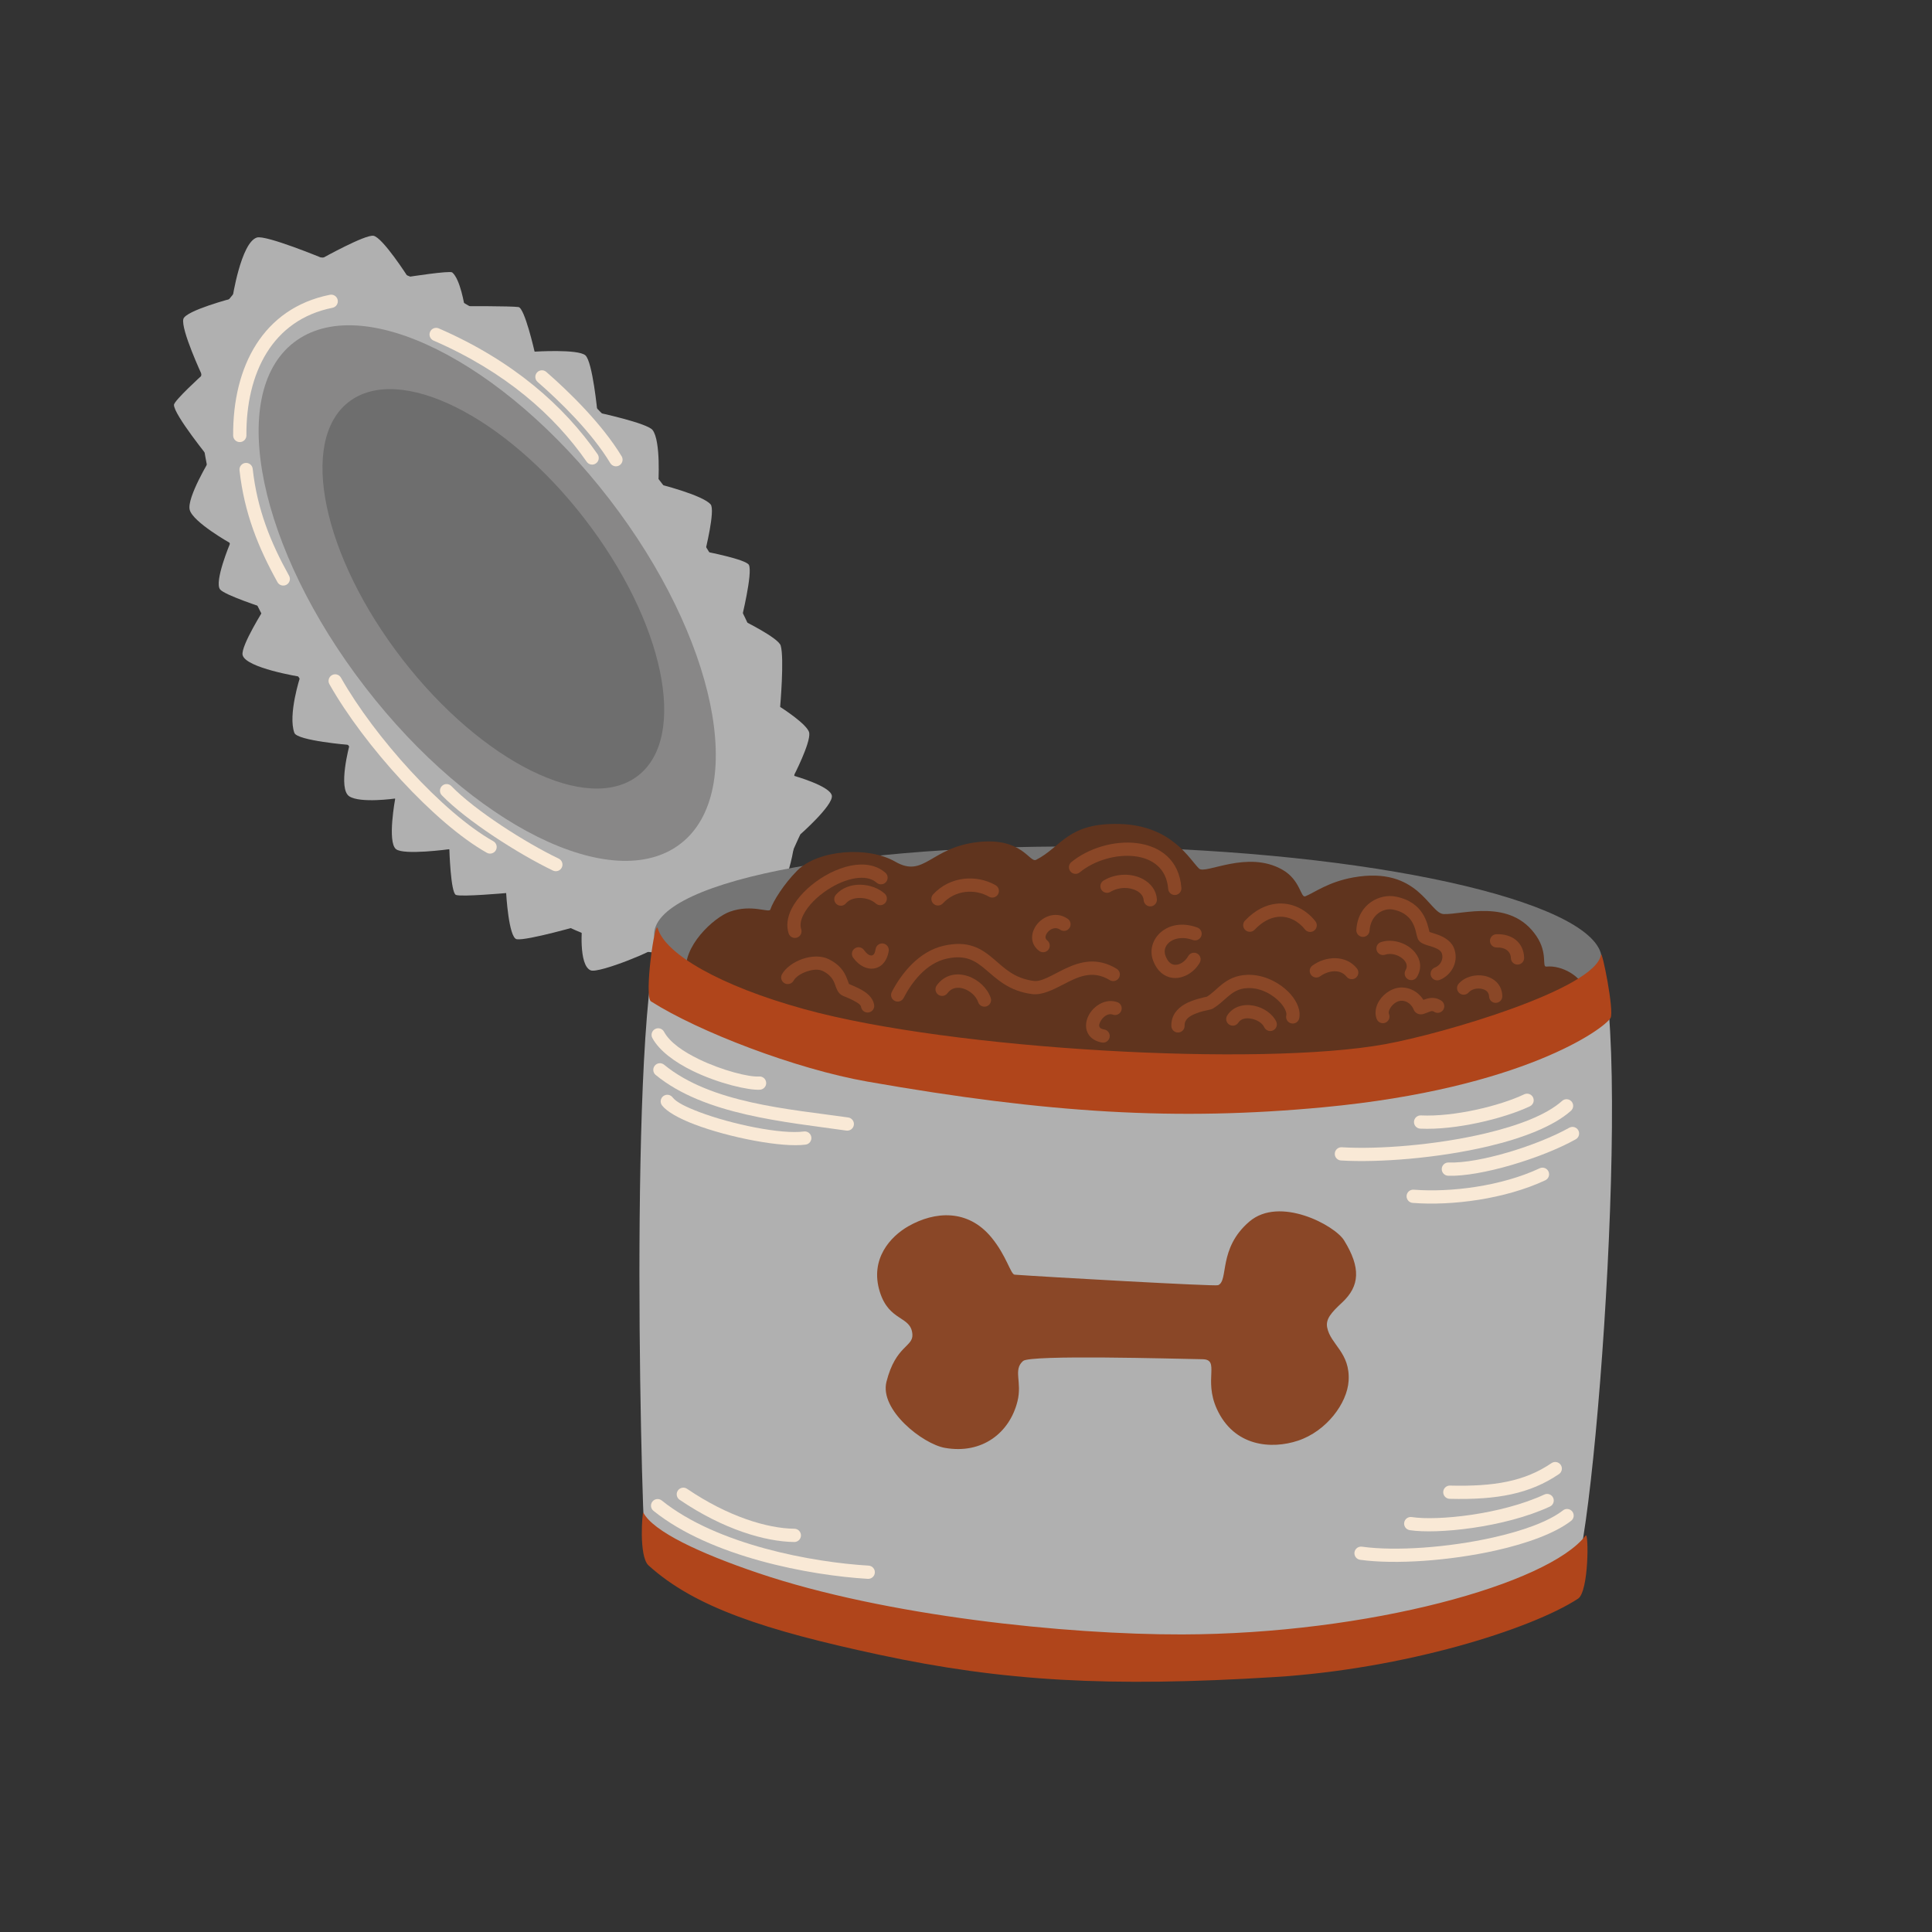 <?xml version="1.0" encoding="utf-8"?>
<!-- Generator: Adobe Illustrator 26.4.1, SVG Export Plug-In . SVG Version: 6.00 Build 0)  -->
<svg version="1.1" id="Layer_1" xmlns="http://www.w3.org/2000/svg" xmlns:xlink="http://www.w3.org/1999/xlink" x="0px" y="0px"
	 viewBox="0 0 2000 2000" style="enable-background:new 0 0 2000 2000;" xml:space="preserve">
<rect x="0" y="0" width="2000" height="2000" fill="#333333" stroke="none"/>
<style type="text/css">
	.st0{fill-rule:evenodd;clip-rule:evenodd;fill:#145468;}
	.st1{fill-rule:evenodd;clip-rule:evenodd;fill:#3B7A7A;}
	.st2{fill-rule:evenodd;clip-rule:evenodd;fill:#098B8D;}
	.st3{fill-rule:evenodd;clip-rule:evenodd;fill:#689595;}
	.st4{fill-rule:evenodd;clip-rule:evenodd;fill:#679595;}
	.st5{fill-rule:evenodd;clip-rule:evenodd;fill:#CEE4E4;}
	
		.st6{fill-rule:evenodd;clip-rule:evenodd;fill:#145468;stroke:#CEE4E4;stroke-width:5;stroke-linecap:round;stroke-linejoin:round;stroke-miterlimit:10;}
	.st7{fill-rule:evenodd;clip-rule:evenodd;fill:#043A60;}
	.st8{fill-rule:evenodd;clip-rule:evenodd;fill:#FD9A65;}
	.st9{fill-rule:evenodd;clip-rule:evenodd;fill:#18658D;}
	.st10{fill-rule:evenodd;clip-rule:evenodd;fill:#9FCDE5;}
	.st11{fill-rule:evenodd;clip-rule:evenodd;fill:#56A8D3;}
	.st12{fill-rule:evenodd;clip-rule:evenodd;fill:#276383;}
	.st13{fill-rule:evenodd;clip-rule:evenodd;fill:#E0F0F8;}
	.st14{fill-rule:evenodd;clip-rule:evenodd;fill:#A51E1C;}
	.st15{fill-rule:evenodd;clip-rule:evenodd;fill:#CB442D;}
	.st16{fill-rule:evenodd;clip-rule:evenodd;fill:#DC5A44;}
	.st17{fill-rule:evenodd;clip-rule:evenodd;fill:#F7BD54;}
	.st18{fill-rule:evenodd;clip-rule:evenodd;fill:#E46B37;}
	.st19{fill-rule:evenodd;clip-rule:evenodd;fill:#B67227;}
	.st20{fill-rule:evenodd;clip-rule:evenodd;fill:#D78A35;}
	.st21{fill-rule:evenodd;clip-rule:evenodd;fill:#A4331F;}
	.st22{fill-rule:evenodd;clip-rule:evenodd;fill:#F2A550;}
	.st23{fill-rule:evenodd;clip-rule:evenodd;fill:#F9E9D6;}
	.st24{fill-rule:evenodd;clip-rule:evenodd;fill:#844013;}
	.st25{fill-rule:evenodd;clip-rule:evenodd;fill:#A04E18;}
	.st26{fill-rule:evenodd;clip-rule:evenodd;fill:#F8B872;}
	.st27{fill-rule:evenodd;clip-rule:evenodd;fill:#FFC689;}
	.st28{fill-rule:evenodd;clip-rule:evenodd;fill:#B6844D;}
	.st29{fill-rule:evenodd;clip-rule:evenodd;fill:#CA5320;}
	.st30{fill-rule:evenodd;clip-rule:evenodd;fill:#D76332;}
	.st31{fill-rule:evenodd;clip-rule:evenodd;fill:#812F0C;}
	.st32{fill-rule:evenodd;clip-rule:evenodd;fill:#8A460F;}
	.st33{fill-rule:evenodd;clip-rule:evenodd;fill:#B46914;}
	.st34{fill-rule:evenodd;clip-rule:evenodd;fill:#B54515;}
	.st35{fill-rule:evenodd;clip-rule:evenodd;fill:#FFCD71;}
	.st36{fill-rule:evenodd;clip-rule:evenodd;fill:#95B41D;}
	.st37{fill-rule:evenodd;clip-rule:evenodd;fill:#A8C731;}
	.st38{fill-rule:evenodd;clip-rule:evenodd;fill:#85A214;}
	.st39{fill-rule:evenodd;clip-rule:evenodd;fill:#C6EF28;}
	.st40{fill-rule:evenodd;clip-rule:evenodd;fill:#ED982B;}
	.st41{fill-rule:evenodd;clip-rule:evenodd;fill:#FCCF7C;}
	.st42{fill-rule:evenodd;clip-rule:evenodd;fill:#FFE8BC;}
	.st43{fill-rule:evenodd;clip-rule:evenodd;fill:#ED6961;}
	.st44{fill-rule:evenodd;clip-rule:evenodd;fill:#696E1E;}
	.st45{fill-rule:evenodd;clip-rule:evenodd;fill:#9CA42A;}
	.st46{fill-rule:evenodd;clip-rule:evenodd;fill:#7F8615;}
	.st47{fill-rule:evenodd;clip-rule:evenodd;fill:#FFEECF;}
	.st48{fill-rule:evenodd;clip-rule:evenodd;fill:#77786D;}
	.st49{fill-rule:evenodd;clip-rule:evenodd;fill:#D3D5C6;}
	.st50{fill-rule:evenodd;clip-rule:evenodd;fill:#7C7A7A;}
	.st51{fill-rule:evenodd;clip-rule:evenodd;fill:#DBDCD9;}
	.st52{fill-rule:evenodd;clip-rule:evenodd;fill:#CA372D;}
	.st53{fill-rule:evenodd;clip-rule:evenodd;fill:#FE7D75;}
	.st54{fill-rule:evenodd;clip-rule:evenodd;fill:#B0B0B0;}
	.st55{fill-rule:evenodd;clip-rule:evenodd;fill:#888787;}
	.st56{fill-rule:evenodd;clip-rule:evenodd;fill:#6E6E6E;}
	.st57{fill-rule:evenodd;clip-rule:evenodd;fill:#757575;}
	.st58{fill-rule:evenodd;clip-rule:evenodd;fill:#60341E;}
	.st59{fill-rule:evenodd;clip-rule:evenodd;fill:#B0451B;}
	.st60{fill-rule:evenodd;clip-rule:evenodd;fill:#8A4727;}
	.st61{fill-rule:evenodd;clip-rule:evenodd;fill:#FABB64;}
	.st62{fill-rule:evenodd;clip-rule:evenodd;fill:#3E88AF;}
	.st63{fill-rule:evenodd;clip-rule:evenodd;fill:#5BA0C5;}
	.st64{fill-rule:evenodd;clip-rule:evenodd;fill:#FFF1DE;}
	.st65{fill-rule:evenodd;clip-rule:evenodd;fill:#F8B89B;}
	.st66{fill-rule:evenodd;clip-rule:evenodd;fill:#E98A5F;}
	.st67{fill-rule:evenodd;clip-rule:evenodd;fill:#FFCAB3;}
	.st68{fill-rule:evenodd;clip-rule:evenodd;fill:#F9A580;}
	.st69{fill-rule:evenodd;clip-rule:evenodd;fill:#FFDFD2;}
	.st70{fill-rule:evenodd;clip-rule:evenodd;fill:#E2A85C;}
	.st71{fill-rule:evenodd;clip-rule:evenodd;fill:#C68446;}
	.st72{fill-rule:evenodd;clip-rule:evenodd;fill:#F2BC75;}
	.st73{fill-rule:evenodd;clip-rule:evenodd;fill:#F2BC76;}
	.st74{fill-rule:evenodd;clip-rule:evenodd;fill:#FFD69F;}
	.st75{fill-rule:evenodd;clip-rule:evenodd;fill:#E7624B;}
	.st76{fill-rule:evenodd;clip-rule:evenodd;fill:#FFEED9;}
	.st77{fill-rule:evenodd;clip-rule:evenodd;fill:#C26E11;}
	.st78{fill-rule:evenodd;clip-rule:evenodd;fill:#F39226;}
	.st79{fill-rule:evenodd;clip-rule:evenodd;fill:#DF5020;}
	.st80{fill-rule:evenodd;clip-rule:evenodd;fill:#2C140B;}
	.st81{fill-rule:evenodd;clip-rule:evenodd;fill:#FFFFFF;}
	.st82{fill-rule:evenodd;clip-rule:evenodd;}
	.st83{fill-rule:evenodd;clip-rule:evenodd;fill:#A96F3E;}
	.st84{fill-rule:evenodd;clip-rule:evenodd;fill:#683A15;}
	.st85{fill-rule:evenodd;clip-rule:evenodd;fill:#F0DCCB;}
	.st86{fill-rule:evenodd;clip-rule:evenodd;fill:#E6D1B6;}
	.st87{fill-rule:evenodd;clip-rule:evenodd;fill:#69553C;}
</style>
<g>
	<path class="st54" d="M683.24,497.86c143.18,185.66,184.4,394.25,91.98,465.53c-92.42,71.27-283.69-21.59-426.87-207.25
		c-143.19-185.66-184.4-394.26-91.98-465.53C348.79,219.33,540.06,312.2,683.24,497.86L683.24,497.86z"/>
	<path class="st54" d="M678.16,980.24c4.98,1.76-58.05,27.75-66.65,24.27c-13.01-5.27-8.83-47.05-8.83-47.05
		s-56.91,16.47-67.72,14.83c-8.44-1.28-10.99-47.8-10.99-47.8s-46.49,4.16-52,1.92c-5.5-2.23-6.8-47.33-6.8-47.33
		s-47.15,6.48-55.24-0.06c-9.21-7.44-0.79-52.39-0.79-52.39s-36.04,5.13-47.49-2.23c-12.17-7.82,0.19-53.2,0.19-53.2
		s-54.1-4.42-57.09-12.51c-6.89-18.62,6.02-58.08,6.02-58.08s-56.59-9.07-59.62-22.56c-2.08-9.3,22.82-48.55,22.82-48.55
		s-41.26-13.32-46.1-19.3c-6.43-7.95,10.44-47.95,10.44-47.95s-38.57-21.7-41.9-34.42c-3.29-12.53,21.03-52.4,21.03-52.4
		s-37.55-46.22-37.34-56.3c0.09-4.48,29.05-30.67,29.05-30.67s-22.12-47.51-19.34-58.23c2.25-8.72,50.78-21.42,50.78-21.42
		s8.85-57.65,25.32-62.91c9.22-2.95,67.93,21.35,67.93,21.35s44.04-24.51,52.7-23.18c9.47,1.45,35.78,42.64,35.78,42.64
		s43.32-6.78,45.83-4.68c8.44,7.05,12.78,34.93,12.78,34.93s47.46-0.23,55.81,0.91c6.42,0.88,16.66,46.16,16.66,46.16
		s44.88-2.9,52.57,3.79c7.53,6.56,12.5,59.11,12.5,59.11s51.43,11.01,57.03,18.18c8.88,11.36,5.97,55.87,5.97,55.87
		s45.63,11.29,54.17,21.17c5.04,5.83-5.71,48.75-5.71,48.75s42.58,8.13,45.36,13.95c4.07,8.5-7.89,56.58-7.89,56.58
		s38.32,18.63,40.77,26.87c3.87,13.06-0.56,63.51-0.56,63.51s29.07,18.35,30.14,27.06c1.31,10.62-16.04,44.19-16.04,44.19
		s38.3,10.7,39.44,20.81c1.14,10.11-32.61,39.84-32.61,39.84s-12.07,24.73-15.51,38.48C811.61,907.96,678.16,980.24,678.16,980.24
		L678.16,980.24z"/>
	<path class="st55" d="M630.68,516.53c110.45,143.22,143.51,303.13,73.8,356.9c-69.71,53.77-215.98-18.85-326.43-162.07
		c-110.45-143.22-143.51-303.13-73.8-356.9C373.96,300.7,520.23,373.32,630.68,516.53L630.68,516.53z"/>
	<path class="st56" d="M604.88,536.68c82.64,106.76,107.54,226.1,55.57,266.33c-51.97,40.23-161.26-13.79-243.91-120.55
		C333.9,575.7,309,456.36,360.97,416.13C412.95,375.89,522.24,429.91,604.88,536.68L604.88,536.68z"/>
	<path class="st54" d="M1647.46,975.67c-137.95-91.17-780.84-104.38-955.54-24.38c-42.29,19.36-28.96,590.53-24.14,650.84
		c4.33,54.26,283.43,96.92,505.73,103.49c139.75,4.13,377.83-20.73,453.09-67.62C1650.75,1622.94,1695.39,1007.35,1647.46,975.67
		L1647.46,975.67z"/>
	<path class="st57" d="M1170.54,877.21c270.71,7.5,489.22,59.83,487.65,116.79c-1.58,56.96-222.65,97.11-493.37,89.61
		c-270.72-7.5-489.23-59.83-487.65-116.78C678.75,909.87,899.82,869.71,1170.54,877.21L1170.54,877.21z"/>
	<path class="st58" d="M955.88,1099.33c-55.16-11.55-244.29-86.12-245.34-92.29c-4.52-26.76,28.03-57.19,45.1-63.29
		c22.47-8.05,40.53,1.53,41.78-2.18c2.99-8.88,14.28-26.71,27.85-40.33c21.44-21.51,73.18-25.57,101.45-9.25
		c30.04,17.34,36.33-14.56,85.13-20.24c46.52-5.42,53.82,21.82,60.74,18.32c26.5-13.4,32.24-38.46,86.24-37.09
		c54.51,1.38,72.76,37.1,82.46,46.19c6.65,6.23,49.84-19.43,86.07,1.05c19,10.75,18.94,29.64,23.96,27.6
		c9.65-3.92,23.79-14.88,49.7-19.52c67.5-12.07,78.42,37.35,93.48,37.94c19.61,0.76,69.43-16.71,96.04,22.84
		c12.11,17.99,5.28,32.07,10.28,31.54c15.52-1.65,36.84,9.68,40.59,25.72c8.63,36.89-113.75,64.61-136.86,71.03
		C1392.97,1128.35,1072.18,1123.7,955.88,1099.33L955.88,1099.33z"/>
	<path class="st59" d="M832.79,1044.72c-87.54-24.12-143.99-57.1-151.87-83.68c-3.02-10.2-14.34,70.95-7.04,75.59
		c49.18,31.29,149.63,69.95,223.9,83.01c187.63,32.99,321.02,40.87,472.65,26.55c206.04-19.46,290.62-81.48,296.78-92.39
		c4.05-7.17-8.97-71.48-9.91-65.44c-5.51,35.33-162.76,81.57-223.49,92.6C1304.05,1104.54,985.36,1086.75,832.79,1044.72
		L832.79,1044.72z"/>
	<path class="st59" d="M665.91,1565.72c-0.85-1.65-4.97,45.38,5.49,54.84c47.8,43.24,120.04,66.96,238.99,92.47
		c128.03,27.46,237.67,33.68,408.97,23.06c134.74-8.36,265.22-49.28,314.19-81.11c11.33-7.37,11.13-69.6,7.9-65.41
		c-38.64,50.16-224.65,101.95-417.65,102.39c-119.35,0.27-306.95-18.93-438.55-63.4C724.31,1607.97,676.03,1585.33,665.91,1565.72
		L665.91,1565.72z"/>
	<path class="st60" d="M1050.36,1319.53c30,2.24,207.34,12.21,210.57,10.91c11.33-4.55-0.33-37.89,32.41-65.87
		c31.29-26.74,88.33,3.78,97.99,19.37c17.63,28.45,16.25,47.42-1.86,64.31c-11.34,10.57-17.23,17.11-15.6,25.83
		c3.35,17.88,24.09,25.99,22.19,55.53c-1.48,23-22.8,51.9-52.31,61.74c-27.44,9.15-66.23,6.39-84.11-32.88
		c-13.94-30.61,3.72-51.11-14.81-51.41c-29.74-0.48-178.24-4.81-185.75,1.82c-10.58,9.33-0.76,21.49-5.81,41.8
		c-8.04,32.35-36.35,54.99-75.1,48.16c-22.93-4.04-67.87-39.29-60.5-68.46c9.53-37.71,27.84-35.96,26.83-49.18
		c-1.49-19.42-24.08-12.65-33.78-44.11c-10.39-33.7,10.92-57.11,29.85-67.83c27.08-15.34,61.26-18.04,85.79,11.78
		C1042.02,1300.06,1046.2,1319.22,1050.36,1319.53L1050.36,1319.53z"/>
	<path class="st23" d="M676.46,1564c59.36,47.75,161.95,66.89,221.93,70.42c3.78,0.22,7.03-2.67,7.25-6.45
		c0.22-3.78-2.67-7.03-6.45-7.25c-57.82-3.4-156.9-21.37-214.13-67.41c-2.95-2.37-7.27-1.9-9.64,1.05
		C673.04,1557.31,673.51,1561.63,676.46,1564L676.46,1564z"/>
	<path class="st23" d="M703.53,1552.56c45.15,30.72,88.89,43.41,118.69,43.72c3.78,0.04,6.89-3,6.93-6.79
		c0.04-3.79-3-6.89-6.79-6.94c-27.93-0.29-68.79-12.55-111.12-41.34c-3.13-2.13-7.4-1.32-9.53,1.81
		C699.58,1546.16,700.4,1550.43,703.53,1552.56L703.53,1552.56z"/>
	<path class="st23" d="M678.78,1112.8c50.57,41.48,133.5,48.46,197.36,57.58c3.75,0.53,7.22-2.08,7.76-5.82
		c0.54-3.75-2.07-7.22-5.82-7.76c-61.59-8.79-141.83-14.6-190.6-54.61c-2.93-2.4-7.25-1.98-9.65,0.95
		C675.43,1106.08,675.85,1110.41,678.78,1112.8L678.78,1112.8z"/>
	<path class="st23" d="M685.33,1144.31c4.77,6.29,17.23,13.46,33.67,19.69c35.7,13.55,90.47,24.24,115.02,20.89
		c3.75-0.51,6.38-3.97,5.87-7.72c-0.51-3.75-3.97-6.38-7.72-5.87c-23.13,3.15-74.66-7.36-108.3-20.13
		c-13.28-5.04-23.75-10.08-27.61-15.16c-2.29-3.02-6.59-3.61-9.61-1.32C683.63,1136.98,683.04,1141.29,685.33,1144.31
		L685.33,1144.31z"/>
	<path class="st23" d="M675.33,1074.58c7.22,13.31,23.48,25.15,41.93,34.12c26.86,13.07,58.08,20.21,69.56,19.35
		c3.77-0.29,6.61-3.58,6.32-7.36c-0.29-3.78-3.58-6.61-7.36-6.32c-10.34,0.78-38.32-6.22-62.53-18
		c-15.6-7.59-29.77-17.07-35.87-28.33c-1.8-3.33-5.97-4.56-9.3-2.76C674.76,1067.08,673.53,1071.25,675.33,1074.58L675.33,1074.58z"
		/>
	<path class="st23" d="M1388.18,1201.33c38.64,2.38,100.38-2.28,152.92-14.77c35.87-8.53,67.45-20.84,85.16-36.7
		c2.82-2.53,3.06-6.87,0.53-9.69c-2.53-2.82-6.87-3.06-9.69-0.53c-16.42,14.71-45.9,25.67-79.17,33.58
		c-51.16,12.16-111.28,16.74-148.9,14.42c-3.78-0.23-7.03,2.65-7.27,6.43C1381.52,1197.84,1384.4,1201.1,1388.18,1201.33
		L1388.18,1201.33z"/>
	<path class="st23" d="M1470.28,1168.38c36.26,1.71,86.32-10.27,113.48-23.16c3.42-1.62,4.88-5.72,3.26-9.14
		c-1.62-3.42-5.72-4.88-9.14-3.26c-25.6,12.14-72.77,23.46-106.95,21.85c-3.78-0.18-7,2.75-7.18,6.53
		C1463.57,1164.99,1466.5,1168.2,1470.28,1168.38L1470.28,1168.38z"/>
	<path class="st23" d="M1462.41,1245.24c41.05,3.18,95.95-4.08,137.27-23.41c3.43-1.61,4.91-5.69,3.31-9.12
		c-1.61-3.43-5.69-4.91-9.12-3.31c-39.25,18.37-91.41,25.17-130.4,22.16c-3.77-0.29-7.08,2.53-7.37,6.31
		C1455.82,1241.65,1458.64,1244.95,1462.41,1245.24L1462.41,1245.24z"/>
	<path class="st23" d="M1499.09,1217.13c33.47,1.22,97.28-18.22,132.11-37.73c3.31-1.85,4.48-6.03,2.64-9.34
		c-1.85-3.3-6.03-4.48-9.34-2.63c-32.95,18.46-93.24,37.14-124.91,35.99c-3.78-0.14-6.97,2.82-7.1,6.6
		C1492.35,1213.81,1495.31,1216.99,1499.09,1217.13L1499.09,1217.13z"/>
	<path class="st23" d="M1408.02,1614.7c36.11,5,92.43,1.09,140.46-9.67c32.63-7.31,61.43-17.88,77.95-30.67
		c2.99-2.32,3.54-6.63,1.22-9.62c-2.32-2.99-6.63-3.54-9.62-1.23c-15.35,11.89-42.25,21.34-72.55,28.14
		c-46.37,10.39-100.72,14.29-135.58,9.47c-3.75-0.52-7.22,2.1-7.74,5.85C1401.64,1610.71,1404.27,1614.18,1408.02,1614.7
		L1408.02,1614.7z"/>
	<path class="st23" d="M1459.36,1584.02c27.87,4.3,97.67-2.45,145.12-24.44c3.44-1.59,4.93-5.67,3.34-9.11
		c-1.59-3.44-5.67-4.93-9.11-3.34c-44.89,20.81-110.89,27.4-137.26,23.33c-3.74-0.58-7.25,1.99-7.83,5.74
		C1453.05,1579.94,1455.62,1583.44,1459.36,1584.02L1459.36,1584.02z"/>
	<path class="st23" d="M1500.71,1551.58c49.51,1.22,83.2-5.27,113.13-25.61c3.13-2.13,3.95-6.4,1.82-9.53
		c-2.13-3.13-6.4-3.95-9.53-1.82c-27.76,18.87-59.15,24.37-105.08,23.24c-3.78-0.09-6.93,2.9-7.03,6.69
		C1493.93,1548.34,1496.93,1551.49,1500.71,1551.58L1500.71,1551.58z"/>
	<path class="st60" d="M935.39,1033.15c8.33-16.1,23.08-35.94,44.6-40.75c19.82-4.43,29.9,2.42,39.89,10.87
		c12.33,10.43,24.66,22.73,48.49,25.8c10.16,1.31,21.17-4.15,33.03-10.31c13.76-7.15,29.23-15.26,47.44-4.14
		c3.23,1.97,7.46,0.95,9.43-2.28c1.98-3.23,0.96-7.46-2.28-9.43c-19.74-12.06-37.05-7.74-52.64-0.46
		c-6.81,3.18-13.23,6.93-19.35,9.7c-4.87,2.2-9.43,3.88-13.87,3.31c-20.48-2.64-30.79-13.71-41.39-22.67
		c-12.94-10.95-26.08-19.52-51.74-13.79c-25.64,5.73-43.86,28.65-53.8,47.83c-1.74,3.36-0.43,7.51,2.94,9.24
		C929.51,1037.83,933.65,1036.51,935.39,1033.15L935.39,1033.15z"/>
	<path class="st60" d="M1117.77,903.07c15.19-12.49,37.86-19.02,57.17-16.65c17.84,2.19,32.74,12.42,34.35,33.75
		c0.29,3.78,3.58,6.61,7.36,6.32c3.78-0.29,6.61-3.58,6.32-7.36c-2.2-29.04-22.08-43.37-46.36-46.34
		c-22.81-2.79-49.6,4.92-67.55,19.67c-2.92,2.41-3.35,6.73-0.94,9.66C1110.51,905.04,1114.84,905.47,1117.77,903.07L1117.77,903.07z
		"/>
	<path class="st60" d="M1149.46,923.3c9.01-5.34,19.82-5.17,27.21-1.19c3.98,2.14,6.97,5.44,7.26,9.76c0.25,3.78,3.52,6.65,7.3,6.4
		c3.78-0.25,6.64-3.52,6.39-7.3c-0.59-9.04-6.11-16.46-14.44-20.94c-11.06-5.96-27.22-6.52-40.71,1.47c-3.26,1.93-4.33,6.14-2.4,9.4
		C1142,924.15,1146.21,925.23,1149.46,923.3L1149.46,923.3z"/>
	<path class="st60" d="M1249.37,1031.78c-2.1,0.41-14.74,3.04-22.76,7.64c-8.22,4.72-14.42,12.03-14.01,22.83
		c0.14,3.78,3.33,6.74,7.11,6.6c3.79-0.14,6.74-3.33,6.6-7.11c-0.25-6.77,5.6-10.06,11.06-12.33c5.98-2.49,12.19-3.55,14.97-4.21
		c1.73-0.41,2.87-0.92,3.39-1.23c5.46-3.23,9.88-7.5,14.55-11.56c5.47-4.76,11.39-9.24,21.51-9.56c13.52-0.43,26.33,6.9,33.83,15.32
		c2.31,2.6,4.12,5.3,5.17,7.92c0.72,1.8,1.14,3.5,0.78,5.01c-0.89,3.68,1.38,7.39,5.06,8.28c3.68,0.89,7.39-1.38,8.28-5.06
		c1.73-7.19-1.47-16.77-9.03-25.27c-9.85-11.07-26.76-20.48-44.52-19.91c-11.87,0.38-19.72,4.62-26.46,9.92
		C1259.58,1023.22,1255.15,1028.2,1249.37,1031.78L1249.37,1031.78z"/>
	<path class="st60" d="M1281.95,1058.64c2.91-4.49,8.42-5.08,13.5-4.06c5.65,1.13,11.22,4.31,13.26,8.76
		c1.58,3.44,5.66,4.95,9.1,3.36c3.44-1.58,4.95-5.66,3.37-9.1c-3.65-7.92-12.96-14.46-23.02-16.48
		c-10.63-2.14-21.64,0.67-27.72,10.05c-2.06,3.18-1.15,7.43,2.03,9.49C1275.64,1062.72,1279.89,1061.82,1281.95,1058.64
		L1281.95,1058.64z"/>
	<path class="st60" d="M1298.77,962.46c7.82-8.25,15.96-12.41,23.77-13.28c11.31-1.26,21.63,4.42,28.34,12.96
		c2.34,2.98,6.65,3.5,9.63,1.16c2.98-2.34,3.5-6.65,1.16-9.63c-9.58-12.2-24.48-19.92-40.64-18.12
		c-10.51,1.17-21.69,6.36-32.22,17.48c-2.61,2.75-2.49,7.1,0.26,9.7C1291.82,965.33,1296.16,965.21,1298.77,962.46L1298.77,962.46z"
		/>
	<path class="st60" d="M1366.71,1010.62c8.28-6.03,20.67-7.87,27.21,0.43c2.35,2.97,6.66,3.48,9.63,1.14
		c2.97-2.34,3.48-6.66,1.14-9.64c-11.1-14.07-32.01-13.25-46.06-3.02c-3.06,2.23-3.74,6.52-1.51,9.58
		C1359.36,1012.17,1363.65,1012.84,1366.71,1010.62L1366.71,1010.62z"/>
	<path class="st60" d="M829.4,961.93c-1.52-4.61-0.34-9.73,2.23-14.88c4.71-9.46,14.12-18.81,25.02-25.97
		c9.14-5.99,19.37-10.45,28.97-11.92c8.34-1.28,16.2-0.35,21.89,4.61c2.85,2.48,7.19,2.19,9.68-0.66c2.49-2.85,2.19-7.19-0.66-9.68
		c-7-6.1-16.01-8.74-25.93-8.47c-13.29,0.35-28.36,6.06-41.46,14.66c-13.07,8.57-24.14,19.99-29.78,31.33
		c-4.33,8.71-5.54,17.47-2.98,25.28c1.18,3.6,5.06,5.56,8.66,4.37C828.62,969.41,830.58,965.53,829.4,961.93L829.4,961.93z"/>
	<path class="st60" d="M875.67,935.2c3.56-4.18,9.23-5.73,14.85-5.63c6.01,0.11,12.11,2.11,16.13,5.73c2.82,2.53,7.16,2.3,9.69-0.52
		c2.53-2.81,2.3-7.16-0.52-9.69c-6.28-5.64-15.69-9.08-25.06-9.24c-9.76-0.17-19.33,3.19-25.52,10.45
		c-2.45,2.88-2.11,7.22,0.77,9.67C868.88,938.42,873.21,938.08,875.67,935.2L875.67,935.2z"/>
	<path class="st60" d="M976.01,935.19c13.03-14.05,33.3-15.21,47.81-6.92c3.29,1.88,7.48,0.73,9.36-2.56
		c1.88-3.29,0.74-7.48-2.55-9.36c-19.64-11.21-47.04-9.5-64.67,9.51c-2.57,2.77-2.41,7.12,0.37,9.69
		C969.09,938.13,973.44,937.97,976.01,935.19L976.01,935.19z"/>
	<path class="st60" d="M878.88,1018.63c-0.39-1.08-1.61-4.43-2.63-6.86c-2.51-5.99-6.86-13.1-18.19-18.78
		c-7.71-3.86-18.15-3.52-27.56-0.22c-9.32,3.27-17.42,9.35-20.98,15.75c-1.84,3.31-0.66,7.49,2.65,9.33
		c3.31,1.84,7.49,0.66,9.33-2.65c2.25-4.03,7.67-7.42,13.54-9.48c5.77-2.02,12.16-2.83,16.88-0.47
		c10.51,5.27,11.9,12.43,13.53,16.86c1.64,4.47,3.9,7.37,7.3,8.8c4.23,1.78,9.23,3.75,13.33,6.26c2.5,1.53,4.91,2.94,5.29,5.26
		c0.62,3.74,4.15,6.27,7.89,5.65c3.73-0.62,6.27-4.15,5.65-7.88c-0.81-4.89-3.93-9.19-8.65-12.7
		C891.35,1023.88,884.62,1021.04,878.88,1018.63L878.88,1018.63z"/>
	<path class="st60" d="M883.21,991.44c6.36,8.73,14.46,12.07,21.04,11.22c7.05-0.91,13.73-6.37,15.73-18
		c0.64-3.73-1.87-7.28-5.6-7.92c-3.73-0.64-7.28,1.87-7.92,5.6c-0.65,3.8-1.66,6.43-3.96,6.73c-2.76,0.35-5.54-2.04-8.2-5.69
		c-2.23-3.06-6.52-3.73-9.58-1.5S880.98,988.37,883.21,991.44L883.21,991.44z"/>
	<path class="st60" d="M980.8,1028.16c4.32-5.94,10.94-6.62,16.88-4.64c6.68,2.23,12.79,7.6,14.91,13.92
		c1.2,3.59,5.09,5.53,8.68,4.33c3.59-1.2,5.53-5.09,4.33-8.68c-3.38-10.13-12.88-19.02-23.58-22.59c-11.44-3.82-24-1.85-32.31,9.58
		c-2.23,3.06-1.55,7.35,1.51,9.58C974.28,1031.9,978.58,1031.22,980.8,1028.16L980.8,1028.16z"/>
	<path class="st60" d="M1083.98,973.41c-2.25-1.7-1.94-4.31-0.76-6.47c2.49-4.58,8.74-8.33,14.3-4.49c3.11,2.15,7.39,1.37,9.54-1.75
		c2.15-3.11,1.37-7.39-1.75-9.54c-13.12-9.06-28.27-1.58-34.15,9.23c-4.41,8.1-3.88,17.6,4.55,23.97c3.02,2.28,7.33,1.68,9.61-1.34
		C1087.6,979.99,1087,975.69,1083.98,973.41L1083.98,973.41z"/>
	<path class="st60" d="M1479.79,964.74c-2.25-8.26-5.48-30.75-34.96-36.6c-15.96-3.17-39,7.02-40.76,34.43
		c-0.24,3.78,2.63,7.04,6.41,7.28c3.78,0.24,7.04-2.63,7.28-6.41c1.08-16.82,14.6-23.8,24.4-21.85
		c18.26,3.63,22.06,16.53,23.78,23.8c0.62,2.62,1.09,4.73,1.6,6.03c0.56,1.42,1.53,2.82,3.11,4.01c1.42,1.08,3.75,2.11,6.67,3.04
		c3,0.95,6.89,1.92,10.32,3.68c2.16,1.11,4.23,2.5,4.99,4.98c2.11,6.88-2.44,12.64-7.25,14.46c-3.54,1.34-5.33,5.31-3.98,8.85
		c1.34,3.54,5.31,5.33,8.85,3.98c10.4-3.94,20.05-16.46,15.5-31.31c-2.57-8.39-10.11-12.97-17.73-15.64
		C1485.2,966.48,1481.5,965.28,1479.79,964.74L1479.79,964.74z"/>
	<path class="st60" d="M1433.85,988.31c6.05-2,13.14,0.04,17.87,3.87c3.75,3.04,6.1,7.49,3.35,12.08c-1.94,3.25-0.89,7.47,2.36,9.41
		c3.25,1.94,7.47,0.88,9.41-2.36c5.45-9.11,3.7-18.21-2.03-25.34c-7.54-9.39-22.73-14.83-35.27-10.69
		c-3.59,1.19-5.55,5.07-4.36,8.67C1426.37,987.55,1430.25,989.5,1433.85,988.31L1433.85,988.31z"/>
	<path class="st60" d="M1549.52,980.83c7.84-0.3,14.3,3.35,14.56,11.08c0.13,3.79,3.31,6.75,7.09,6.62c3.78-0.13,6.75-3.3,6.62-7.09
		c-0.54-15.92-12.66-24.95-28.8-24.33c-3.78,0.15-6.74,3.34-6.59,7.12C1542.54,978.02,1545.73,980.98,1549.52,980.83L1549.52,980.83
		z"/>
	<path class="st60" d="M1473.52,1035.03c-3.2-4.91-9.52-11.69-20.42-12.7c-10.05-0.94-20.16,5.4-25.35,13.67
		c-3.86,6.15-4.93,13.17-2.55,18.96c1.44,3.5,5.45,5.18,8.95,3.74c3.5-1.44,5.18-5.45,3.74-8.95c-0.82-2.01,0.14-4.33,1.48-6.46
		c2.6-4.14,7.42-7.77,12.46-7.3c8.16,0.76,11.15,8.03,11.58,9.09c0.79,1.95,2.05,3.2,3.57,4.02c1.45,0.78,3.36,1.23,5.73,0.78
		c1.57-0.29,3.91-1.38,6.6-2.35c1.51-0.55,3.35-1.44,5.03-0.27c3.1,2.17,7.38,1.4,9.55-1.7c2.17-3.1,1.4-7.38-1.7-9.55
		c-5.07-3.54-10.47-3.47-15.31-2.1C1475.82,1034.19,1474.62,1034.61,1473.52,1035.03L1473.52,1035.03z"/>
	<path class="st60" d="M1520.29,1027.43c3.28-3.65,8.86-4.76,13.59-3.79c3.94,0.81,7.48,3.27,7.59,7.83
		c0.09,3.79,3.23,6.78,7.02,6.7c3.79-0.09,6.79-3.23,6.7-7.02c-0.27-11.7-8.45-18.88-18.56-20.95c-9.31-1.9-20.12,0.89-26.56,8.07
		c-2.53,2.82-2.29,7.16,0.53,9.68C1513.43,1030.49,1517.77,1030.25,1520.29,1027.43L1520.29,1027.43z"/>
	<path class="st60" d="M1239.49,960.18c-31.54-11.56-53.88,12.96-45.78,34.21c4.38,11.48,11.78,16.53,19.27,17.77
		c10.93,1.81,23.15-5.14,29.04-15.71c1.84-3.31,0.66-7.49-2.65-9.33c-3.31-1.84-7.49-0.65-9.33,2.65c-3.08,5.53-9.1,9.81-14.81,8.86
		c-3.61-0.6-6.59-3.6-8.7-9.12c-4.63-12.15,10.2-23.05,28.24-16.44c3.56,1.3,7.5-0.53,8.8-4.08
		C1244.88,965.43,1243.05,961.48,1239.49,960.18L1239.49,960.18z"/>
	<path class="st60" d="M1156.6,1037.41c-11.88-4.19-24.38,3.59-29.65,13.77c-3.52,6.81-3.7,14.34,0.09,19.96
		c2.47,3.67,6.73,6.82,13.65,8.08c3.72,0.68,7.3-1.8,7.98-5.52c0.68-3.73-1.8-7.3-5.52-7.97c-2.28-0.42-3.91-1.04-4.73-2.25
		c-1.15-1.7-0.35-3.93,0.71-5.99c2.38-4.59,7.55-9.02,12.91-7.13c3.57,1.26,7.49-0.62,8.75-4.19
		C1162.05,1042.59,1160.18,1038.67,1156.6,1037.41L1156.6,1037.41z"/>
	<path class="st23" d="M341.51,305.16c-69.13,13.85-100.61,74.09-100.15,145.68c0.02,3.79,3.12,6.84,6.9,6.81
		c3.79-0.02,6.84-3.11,6.82-6.9c-0.41-64.54,26.81-119.65,89.13-132.14c3.71-0.74,6.12-4.36,5.38-8.07
		C348.85,306.83,345.23,304.42,341.51,305.16L341.51,305.16z"/>
	<path class="st23" d="M247.94,486.82c4.91,44.33,19.46,80.14,39.3,115.85c1.84,3.31,6.02,4.5,9.33,2.66
		c3.31-1.84,4.5-6.02,2.67-9.33c-18.96-34.13-32.96-68.32-37.66-110.7c-0.42-3.76-3.81-6.48-7.58-6.06
		C250.24,479.66,247.52,483.05,247.94,486.82L247.94,486.82z"/>
	<path class="st23" d="M448.77,352.54c74.47,32.38,125.12,77.37,158.57,125.47c2.16,3.11,6.44,3.88,9.55,1.72
		c3.11-2.16,3.88-6.44,1.71-9.55c-34.69-49.89-87.14-96.64-164.37-130.22c-3.47-1.51-7.52,0.08-9.03,3.56
		C443.71,346.99,445.3,351.03,448.77,352.54L448.77,352.54z"/>
	<path class="st23" d="M556.51,395.36c22.72,19.78,55.82,51.88,75.26,84.07c1.96,3.24,6.18,4.28,9.42,2.32
		c3.24-1.96,4.28-6.18,2.32-9.42c-20.18-33.4-54.42-66.8-77.99-87.32c-2.85-2.49-7.19-2.18-9.68,0.67
		C553.36,388.53,553.66,392.87,556.51,395.36L556.51,395.36z"/>
	<path class="st23" d="M341,708.26c35.91,63.49,108.88,144.09,162.96,174.52c3.3,1.86,7.48,0.69,9.34-2.61
		c1.85-3.3,0.69-7.48-2.62-9.34c-52.41-29.49-122.94-107.79-157.74-169.32c-1.87-3.3-6.05-4.46-9.35-2.59
		C340.3,700.78,339.13,704.97,341,708.26L341,708.26z"/>
	<path class="st23" d="M457.39,823.31c25.3,26.14,79.6,60.95,115.07,77.91c3.41,1.63,7.51,0.19,9.15-3.23
		c1.63-3.42,0.19-7.51-3.23-9.15c-34.23-16.37-86.72-49.85-111.13-75.08c-2.63-2.72-6.98-2.79-9.7-0.16
		C454.83,816.24,454.76,820.59,457.39,823.31L457.39,823.31z"/>
</g>
</svg>
